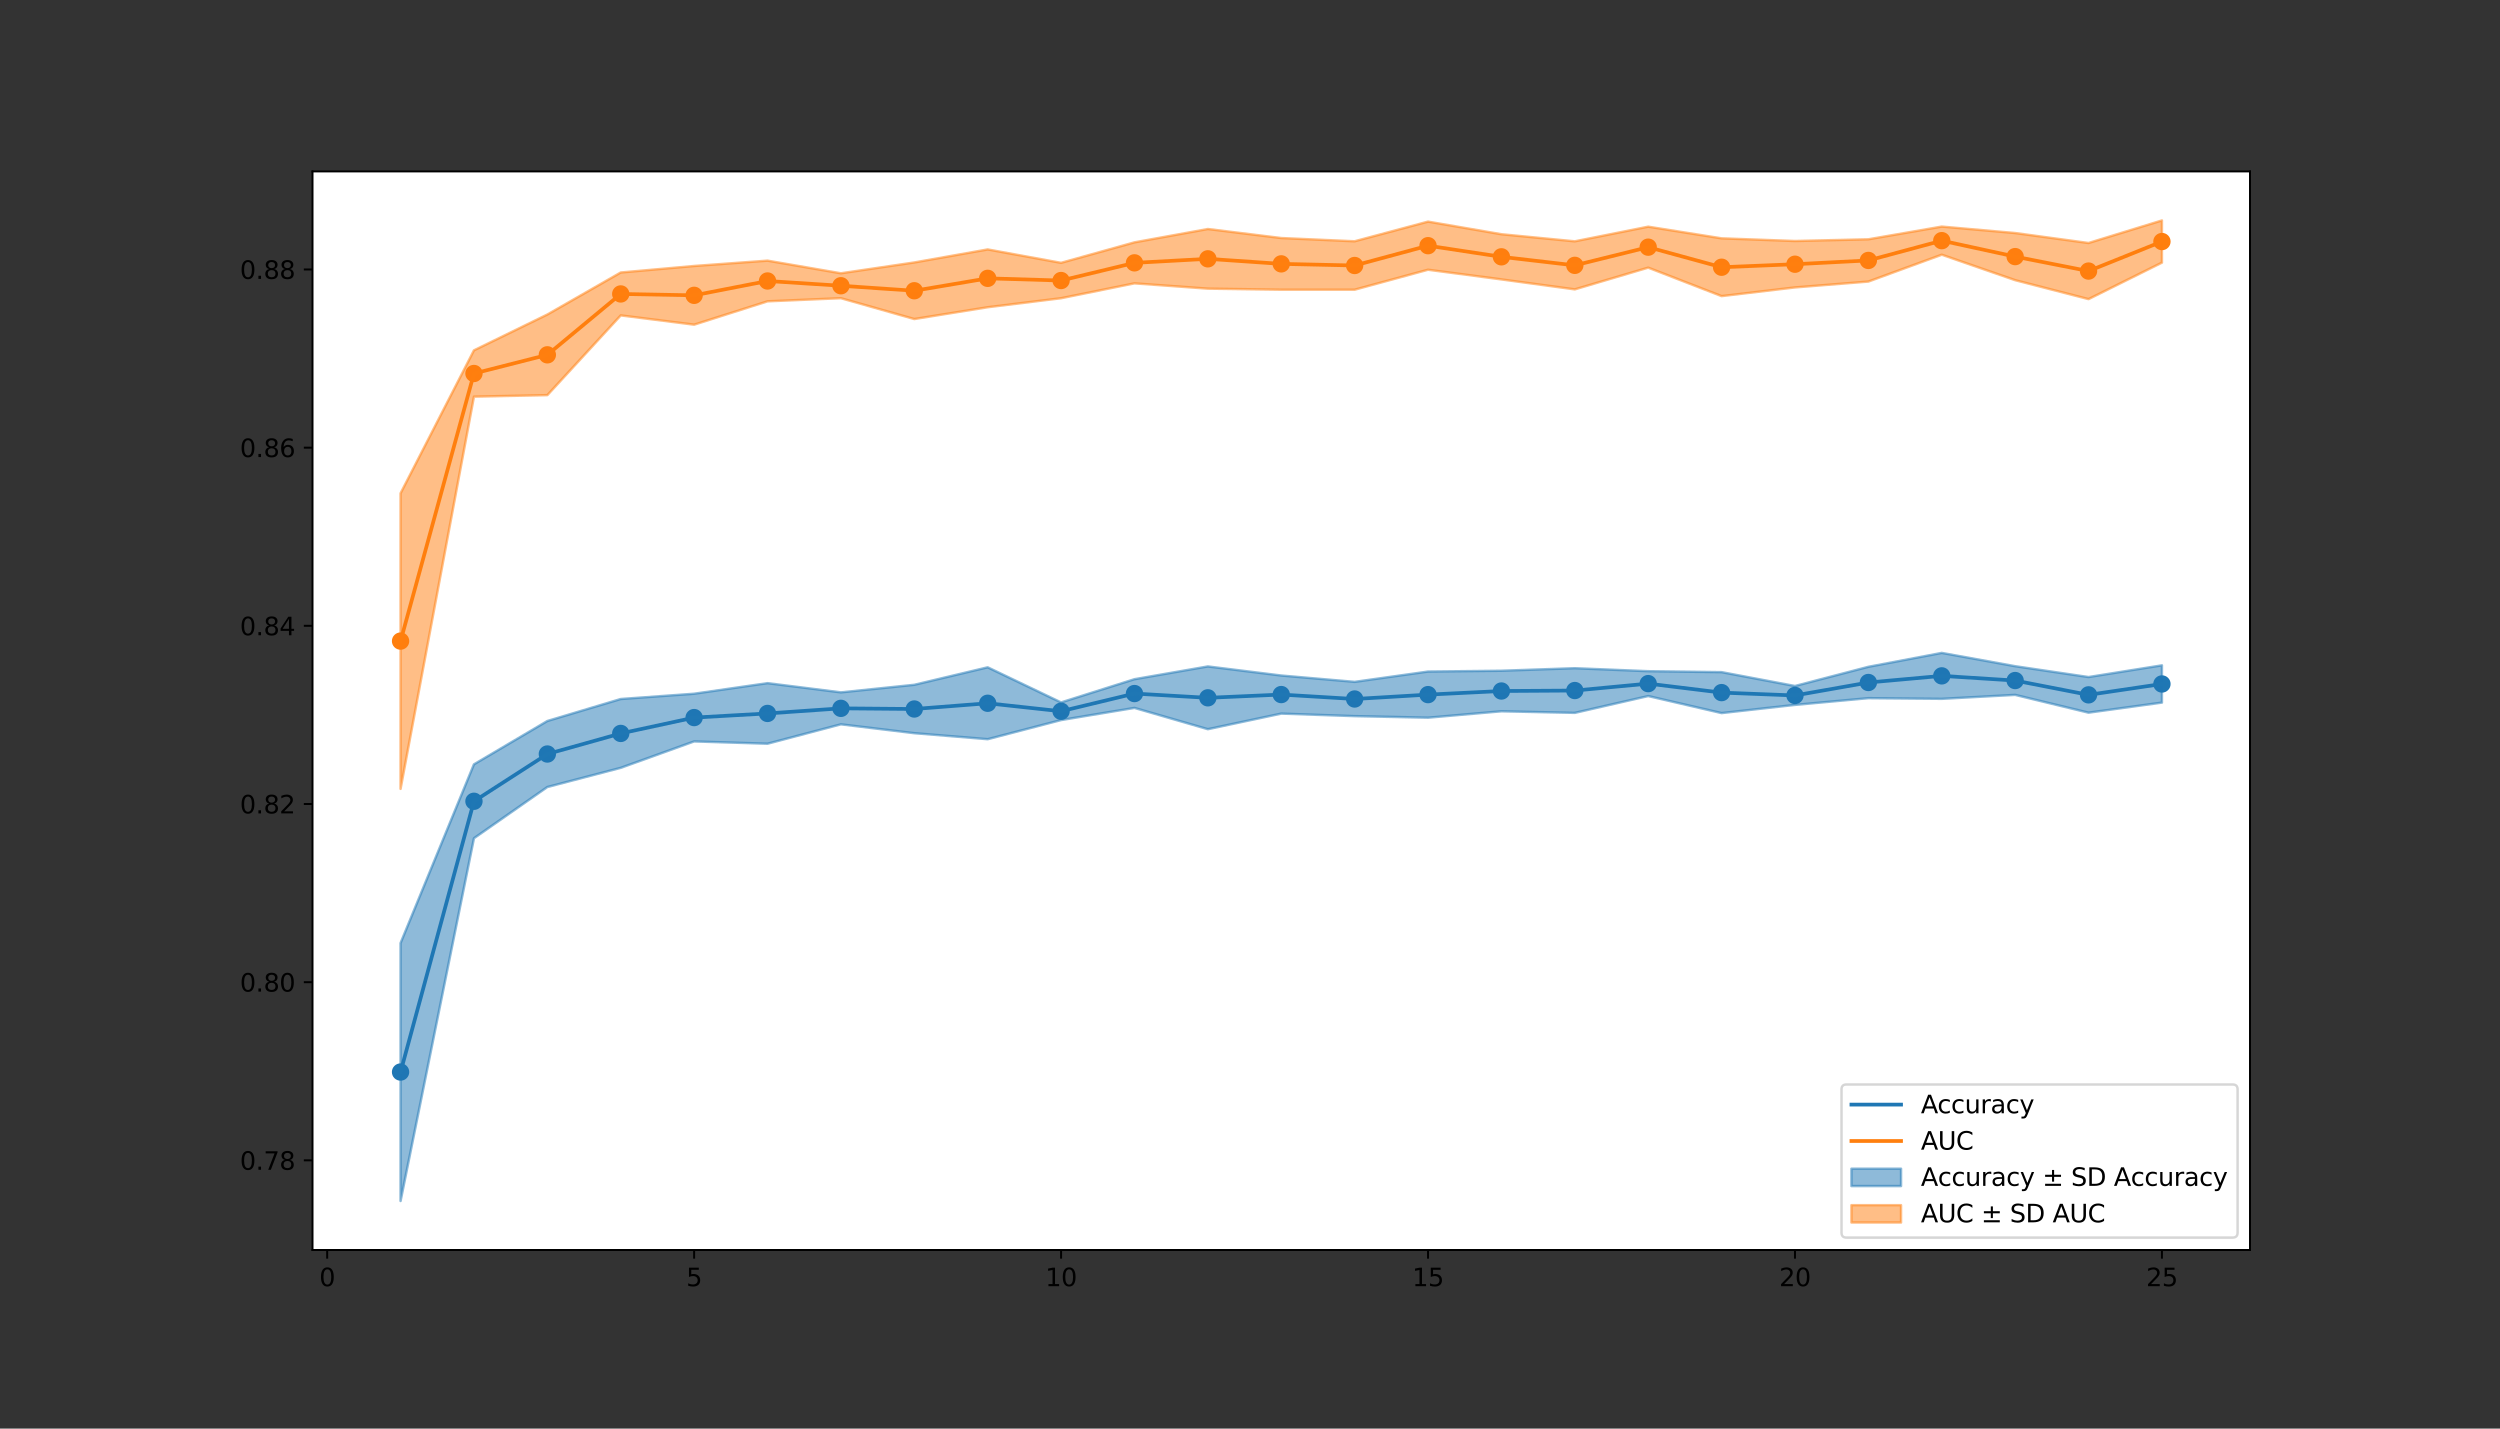 <?xml version="1.0" encoding="utf-8" standalone="no"?>
<!DOCTYPE svg PUBLIC "-//W3C//DTD SVG 1.1//EN"
  "http://www.w3.org/Graphics/SVG/1.1/DTD/svg11.dtd">
<svg height="576pt" version="1.1" viewBox="0 0 1008 576" width="1008pt" xmlns="http://www.w3.org/2000/svg" xmlns:xlink="http://www.w3.org/1999/xlink">
 <rect x="0" y="0" width="1008" height="576" fill="#333333" stroke="none"/>
 <defs>
  <style type="text/css">*{stroke-linecap:butt;stroke-linejoin:round;}</style>
 </defs>
 <g id="figure_1">
  <g id="patch_1">
   <path d="M 0 576 
L 1008 576 
L 1008 0 
L 0 0 
z
" style="fill:none;"/>
  </g>
  <g id="axes_1">
   <g id="patch_2">
    <path d="M 126 504 
L 907.2 504 
L 907.2 69.12 
L 126 69.12 
z
" style="fill:#ffffff;"/>
   </g>
   <g id="PathCollection_1">
    <defs>
     <path d="M 0 3 
C 0.796 3 1.559 2.684 2.121 2.121 
C 2.684 1.559 3 0.796 3 0 
C 3 -0.796 2.684 -1.559 2.121 -2.121 
C 1.559 -2.684 0.796 -3 0 -3 
C -0.796 -3 -1.559 -2.684 -2.121 -2.121 
C -2.684 -1.559 -3 -0.796 -3 0 
C -3 0.796 -2.684 1.559 -2.121 2.121 
C -1.559 2.684 -0.796 3 0 3 
z
" id="m35c7c29fab" style="stroke:#1f77b4;"/>
    </defs>
    <g clip-path="url(#p62e0da8aab)">
     <use style="fill:#1f77b4;stroke:#1f77b4;" x="161.509" xlink:href="#m35c7c29fab" y="432.243"/>
     <use style="fill:#1f77b4;stroke:#1f77b4;" x="191.1" xlink:href="#m35c7c29fab" y="323.076"/>
     <use style="fill:#1f77b4;stroke:#1f77b4;" x="220.691" xlink:href="#m35c7c29fab" y="304.019"/>
     <use style="fill:#1f77b4;stroke:#1f77b4;" x="250.282" xlink:href="#m35c7c29fab" y="295.719"/>
     <use style="fill:#1f77b4;stroke:#1f77b4;" x="279.873" xlink:href="#m35c7c29fab" y="289.327"/>
     <use style="fill:#1f77b4;stroke:#1f77b4;" x="309.464" xlink:href="#m35c7c29fab" y="287.657"/>
     <use style="fill:#1f77b4;stroke:#1f77b4;" x="339.055" xlink:href="#m35c7c29fab" y="285.606"/>
     <use style="fill:#1f77b4;stroke:#1f77b4;" x="368.645" xlink:href="#m35c7c29fab" y="285.868"/>
     <use style="fill:#1f77b4;stroke:#1f77b4;" x="398.236" xlink:href="#m35c7c29fab" y="283.555"/>
     <use style="fill:#1f77b4;stroke:#1f77b4;" x="427.827" xlink:href="#m35c7c29fab" y="286.775"/>
     <use style="fill:#1f77b4;stroke:#1f77b4;" x="457.418" xlink:href="#m35c7c29fab" y="279.643"/>
     <use style="fill:#1f77b4;stroke:#1f77b4;" x="487.009" xlink:href="#m35c7c29fab" y="281.36"/>
     <use style="fill:#1f77b4;stroke:#1f77b4;" x="516.6" xlink:href="#m35c7c29fab" y="280.049"/>
     <use style="fill:#1f77b4;stroke:#1f77b4;" x="546.191" xlink:href="#m35c7c29fab" y="281.837"/>
     <use style="fill:#1f77b4;stroke:#1f77b4;" x="575.782" xlink:href="#m35c7c29fab" y="280.072"/>
     <use style="fill:#1f77b4;stroke:#1f77b4;" x="605.373" xlink:href="#m35c7c29fab" y="278.617"/>
     <use style="fill:#1f77b4;stroke:#1f77b4;" x="634.964" xlink:href="#m35c7c29fab" y="278.427"/>
     <use style="fill:#1f77b4;stroke:#1f77b4;" x="664.555" xlink:href="#m35c7c29fab" y="275.636"/>
     <use style="fill:#1f77b4;stroke:#1f77b4;" x="694.145" xlink:href="#m35c7c29fab" y="279.261"/>
     <use style="fill:#1f77b4;stroke:#1f77b4;" x="723.736" xlink:href="#m35c7c29fab" y="280.406"/>
     <use style="fill:#1f77b4;stroke:#1f77b4;" x="753.327" xlink:href="#m35c7c29fab" y="275.183"/>
     <use style="fill:#1f77b4;stroke:#1f77b4;" x="782.918" xlink:href="#m35c7c29fab" y="272.512"/>
     <use style="fill:#1f77b4;stroke:#1f77b4;" x="812.509" xlink:href="#m35c7c29fab" y="274.396"/>
     <use style="fill:#1f77b4;stroke:#1f77b4;" x="842.1" xlink:href="#m35c7c29fab" y="280.168"/>
     <use style="fill:#1f77b4;stroke:#1f77b4;" x="871.691" xlink:href="#m35c7c29fab" y="275.779"/>
    </g>
   </g>
   <g id="PolyCollection_1">
    <defs>
     <path d="M 161.509 -195.747 
L 161.509 -91.767 
L 191.1 -238.023 
L 220.691 -258.675 
L 250.282 -266.407 
L 279.873 -277.061 
L 309.464 -276.137 
L 339.055 -283.95 
L 368.645 -280.378 
L 398.236 -277.956 
L 427.827 -285.67 
L 457.418 -290.574 
L 487.009 -281.99 
L 516.6 -288.272 
L 546.191 -287.256 
L 575.782 -286.63 
L 605.373 -289.21 
L 634.964 -288.572 
L 664.555 -295.352 
L 694.145 -288.486 
L 723.736 -291.788 
L 753.327 -294.498 
L 782.918 -294.231 
L 812.509 -295.823 
L 842.1 -288.655 
L 871.691 -292.712 
L 871.691 -307.73 
L 871.691 -307.73 
L 842.1 -303.01 
L 812.509 -307.385 
L 782.918 -312.746 
L 753.327 -307.137 
L 723.736 -299.4 
L 694.145 -304.991 
L 664.555 -305.376 
L 634.964 -306.574 
L 605.373 -305.555 
L 575.782 -305.225 
L 546.191 -301.069 
L 516.6 -303.631 
L 487.009 -307.289 
L 457.418 -302.14 
L 427.827 -292.781 
L 398.236 -306.935 
L 368.645 -299.886 
L 339.055 -296.838 
L 309.464 -300.549 
L 279.873 -296.286 
L 250.282 -294.155 
L 220.691 -285.287 
L 191.1 -267.825 
L 161.509 -195.747 
z
" id="mb36c2c65f2" style="stroke:#1f77b4;stroke-opacity:0.5;"/>
    </defs>
    <g clip-path="url(#p62e0da8aab)">
     <use style="fill:#1f77b4;fill-opacity:0.5;stroke:#1f77b4;stroke-opacity:0.5;" x="0" xlink:href="#mb36c2c65f2" y="576"/>
    </g>
   </g>
   <g id="PathCollection_2">
    <defs>
     <path d="M 0 3 
C 0.796 3 1.559 2.684 2.121 2.121 
C 2.684 1.559 3 0.796 3 0 
C 3 -0.796 2.684 -1.559 2.121 -2.121 
C 1.559 -2.684 0.796 -3 0 -3 
C -0.796 -3 -1.559 -2.684 -2.121 -2.121 
C -2.684 -1.559 -3 -0.796 -3 0 
C -3 0.796 -2.684 1.559 -2.121 2.121 
C -1.559 2.684 -0.796 3 0 3 
z
" id="m7a39143c2a" style="stroke:#ff7f0e;"/>
    </defs>
    <g clip-path="url(#p62e0da8aab)">
     <use style="fill:#ff7f0e;stroke:#ff7f0e;" x="161.509" xlink:href="#m7a39143c2a" y="258.485"/>
     <use style="fill:#ff7f0e;stroke:#ff7f0e;" x="191.1" xlink:href="#m7a39143c2a" y="150.593"/>
     <use style="fill:#ff7f0e;stroke:#ff7f0e;" x="220.691" xlink:href="#m7a39143c2a" y="143.066"/>
     <use style="fill:#ff7f0e;stroke:#ff7f0e;" x="250.282" xlink:href="#m7a39143c2a" y="118.521"/>
     <use style="fill:#ff7f0e;stroke:#ff7f0e;" x="279.873" xlink:href="#m7a39143c2a" y="119.078"/>
     <use style="fill:#ff7f0e;stroke:#ff7f0e;" x="309.464" xlink:href="#m7a39143c2a" y="113.294"/>
     <use style="fill:#ff7f0e;stroke:#ff7f0e;" x="339.055" xlink:href="#m7a39143c2a" y="115.213"/>
     <use style="fill:#ff7f0e;stroke:#ff7f0e;" x="368.645" xlink:href="#m7a39143c2a" y="117.233"/>
     <use style="fill:#ff7f0e;stroke:#ff7f0e;" x="398.236" xlink:href="#m7a39143c2a" y="112.227"/>
     <use style="fill:#ff7f0e;stroke:#ff7f0e;" x="427.827" xlink:href="#m7a39143c2a" y="113.111"/>
     <use style="fill:#ff7f0e;stroke:#ff7f0e;" x="457.418" xlink:href="#m7a39143c2a" y="105.982"/>
     <use style="fill:#ff7f0e;stroke:#ff7f0e;" x="487.009" xlink:href="#m7a39143c2a" y="104.361"/>
     <use style="fill:#ff7f0e;stroke:#ff7f0e;" x="516.6" xlink:href="#m7a39143c2a" y="106.393"/>
     <use style="fill:#ff7f0e;stroke:#ff7f0e;" x="546.191" xlink:href="#m7a39143c2a" y="107.048"/>
     <use style="fill:#ff7f0e;stroke:#ff7f0e;" x="575.782" xlink:href="#m7a39143c2a" y="99.057"/>
     <use style="fill:#ff7f0e;stroke:#ff7f0e;" x="605.373" xlink:href="#m7a39143c2a" y="103.552"/>
     <use style="fill:#ff7f0e;stroke:#ff7f0e;" x="634.964" xlink:href="#m7a39143c2a" y="106.99"/>
     <use style="fill:#ff7f0e;stroke:#ff7f0e;" x="664.555" xlink:href="#m7a39143c2a" y="99.659"/>
     <use style="fill:#ff7f0e;stroke:#ff7f0e;" x="694.145" xlink:href="#m7a39143c2a" y="107.746"/>
     <use style="fill:#ff7f0e;stroke:#ff7f0e;" x="723.736" xlink:href="#m7a39143c2a" y="106.533"/>
     <use style="fill:#ff7f0e;stroke:#ff7f0e;" x="753.327" xlink:href="#m7a39143c2a" y="105.008"/>
     <use style="fill:#ff7f0e;stroke:#ff7f0e;" x="782.918" xlink:href="#m7a39143c2a" y="97.031"/>
     <use style="fill:#ff7f0e;stroke:#ff7f0e;" x="812.509" xlink:href="#m7a39143c2a" y="103.462"/>
     <use style="fill:#ff7f0e;stroke:#ff7f0e;" x="842.1" xlink:href="#m7a39143c2a" y="109.294"/>
     <use style="fill:#ff7f0e;stroke:#ff7f0e;" x="871.691" xlink:href="#m7a39143c2a" y="97.392"/>
    </g>
   </g>
   <g id="PolyCollection_2">
    <defs>
     <path d="M 161.509 -377.099 
L 161.509 -257.931 
L 191.1 -416.071 
L 220.691 -416.679 
L 250.282 -448.831 
L 279.873 -445.091 
L 309.464 -454.505 
L 339.055 -455.766 
L 368.645 -447.362 
L 398.236 -452.121 
L 427.827 -455.755 
L 457.418 -461.753 
L 487.009 -459.617 
L 516.6 -459.191 
L 546.191 -459.19 
L 575.782 -467.244 
L 605.373 -463.341 
L 634.964 -459.323 
L 664.555 -468.084 
L 694.145 -456.607 
L 723.736 -460.107 
L 753.327 -462.473 
L 782.918 -473.302 
L 812.509 -463.037 
L 842.1 -455.395 
L 871.691 -470.103 
L 871.691 -487.113 
L 871.691 -487.113 
L 842.1 -478.017 
L 812.509 -482.039 
L 782.918 -484.637 
L 753.327 -479.512 
L 723.736 -478.826 
L 694.145 -479.9 
L 664.555 -484.598 
L 634.964 -478.696 
L 605.373 -481.555 
L 575.782 -486.643 
L 546.191 -478.714 
L 516.6 -480.023 
L 487.009 -483.661 
L 457.418 -478.282 
L 427.827 -470.024 
L 398.236 -475.426 
L 368.645 -470.172 
L 339.055 -465.809 
L 309.464 -470.907 
L 279.873 -468.754 
L 250.282 -466.127 
L 220.691 -449.189 
L 191.1 -434.743 
L 161.509 -377.099 
z
" id="m74bf2d3bfc" style="stroke:#ff7f0e;stroke-opacity:0.5;"/>
    </defs>
    <g clip-path="url(#p62e0da8aab)">
     <use style="fill:#ff7f0e;fill-opacity:0.5;stroke:#ff7f0e;stroke-opacity:0.5;" x="0" xlink:href="#m74bf2d3bfc" y="576"/>
    </g>
   </g>
   <g id="matplotlib.axis_1">
    <g id="xtick_1">
     <g id="line2d_1">
      <defs>
       <path d="M 0 0 
L 0 3.5 
" id="m299504b0a5" style="stroke:#000000;stroke-width:0.8;"/>
      </defs>
      <g>
       <use style="stroke:#000000;stroke-width:0.8;" x="131.918" xlink:href="#m299504b0a5" y="504"/>
      </g>
     </g>
     <g id="text_1">
      <!-- 0 -->
      <g transform="translate(128.737 518.598)scale(0.1 -0.1)">
       <defs>
        <path d="M 2034 4250 
Q 1547 4250 1301 3770 
Q 1056 3291 1056 2328 
Q 1056 1369 1301 889 
Q 1547 409 2034 409 
Q 2525 409 2770 889 
Q 3016 1369 3016 2328 
Q 3016 3291 2770 3770 
Q 2525 4250 2034 4250 
z
M 2034 4750 
Q 2819 4750 3233 4129 
Q 3647 3509 3647 2328 
Q 3647 1150 3233 529 
Q 2819 -91 2034 -91 
Q 1250 -91 836 529 
Q 422 1150 422 2328 
Q 422 3509 836 4129 
Q 1250 4750 2034 4750 
z
" id="DejaVuSans-30" transform="scale(0.016)"/>
       </defs>
       <use xlink:href="#DejaVuSans-30"/>
      </g>
     </g>
    </g>
    <g id="xtick_2">
     <g id="line2d_2">
      <g>
       <use style="stroke:#000000;stroke-width:0.8;" x="279.873" xlink:href="#m299504b0a5" y="504"/>
      </g>
     </g>
     <g id="text_2">
      <!-- 5 -->
      <g transform="translate(276.691 518.598)scale(0.1 -0.1)">
       <defs>
        <path d="M 691 4666 
L 3169 4666 
L 3169 4134 
L 1269 4134 
L 1269 2991 
Q 1406 3038 1543 3061 
Q 1681 3084 1819 3084 
Q 2600 3084 3056 2656 
Q 3513 2228 3513 1497 
Q 3513 744 3044 326 
Q 2575 -91 1722 -91 
Q 1428 -91 1123 -41 
Q 819 9 494 109 
L 494 744 
Q 775 591 1075 516 
Q 1375 441 1709 441 
Q 2250 441 2565 725 
Q 2881 1009 2881 1497 
Q 2881 1984 2565 2268 
Q 2250 2553 1709 2553 
Q 1456 2553 1204 2497 
Q 953 2441 691 2322 
L 691 4666 
z
" id="DejaVuSans-35" transform="scale(0.016)"/>
       </defs>
       <use xlink:href="#DejaVuSans-35"/>
      </g>
     </g>
    </g>
    <g id="xtick_3">
     <g id="line2d_3">
      <g>
       <use style="stroke:#000000;stroke-width:0.8;" x="427.827" xlink:href="#m299504b0a5" y="504"/>
      </g>
     </g>
     <g id="text_3">
      <!-- 10 -->
      <g transform="translate(421.465 518.598)scale(0.1 -0.1)">
       <defs>
        <path d="M 794 531 
L 1825 531 
L 1825 4091 
L 703 3866 
L 703 4441 
L 1819 4666 
L 2450 4666 
L 2450 531 
L 3481 531 
L 3481 0 
L 794 0 
L 794 531 
z
" id="DejaVuSans-31" transform="scale(0.016)"/>
       </defs>
       <use xlink:href="#DejaVuSans-31"/>
       <use x="63.623" xlink:href="#DejaVuSans-30"/>
      </g>
     </g>
    </g>
    <g id="xtick_4">
     <g id="line2d_4">
      <g>
       <use style="stroke:#000000;stroke-width:0.8;" x="575.782" xlink:href="#m299504b0a5" y="504"/>
      </g>
     </g>
     <g id="text_4">
      <!-- 15 -->
      <g transform="translate(569.419 518.598)scale(0.1 -0.1)">
       <use xlink:href="#DejaVuSans-31"/>
       <use x="63.623" xlink:href="#DejaVuSans-35"/>
      </g>
     </g>
    </g>
    <g id="xtick_5">
     <g id="line2d_5">
      <g>
       <use style="stroke:#000000;stroke-width:0.8;" x="723.736" xlink:href="#m299504b0a5" y="504"/>
      </g>
     </g>
     <g id="text_5">
      <!-- 20 -->
      <g transform="translate(717.374 518.598)scale(0.1 -0.1)">
       <defs>
        <path d="M 1228 531 
L 3431 531 
L 3431 0 
L 469 0 
L 469 531 
Q 828 903 1448 1529 
Q 2069 2156 2228 2338 
Q 2531 2678 2651 2914 
Q 2772 3150 2772 3378 
Q 2772 3750 2511 3984 
Q 2250 4219 1831 4219 
Q 1534 4219 1204 4116 
Q 875 4013 500 3803 
L 500 4441 
Q 881 4594 1212 4672 
Q 1544 4750 1819 4750 
Q 2544 4750 2975 4387 
Q 3406 4025 3406 3419 
Q 3406 3131 3298 2873 
Q 3191 2616 2906 2266 
Q 2828 2175 2409 1742 
Q 1991 1309 1228 531 
z
" id="DejaVuSans-32" transform="scale(0.016)"/>
       </defs>
       <use xlink:href="#DejaVuSans-32"/>
       <use x="63.623" xlink:href="#DejaVuSans-30"/>
      </g>
     </g>
    </g>
    <g id="xtick_6">
     <g id="line2d_6">
      <g>
       <use style="stroke:#000000;stroke-width:0.8;" x="871.691" xlink:href="#m299504b0a5" y="504"/>
      </g>
     </g>
     <g id="text_6">
      <!-- 25 -->
      <g transform="translate(865.328 518.598)scale(0.1 -0.1)">
       <use xlink:href="#DejaVuSans-32"/>
       <use x="63.623" xlink:href="#DejaVuSans-35"/>
      </g>
     </g>
    </g>
   </g>
   <g id="matplotlib.axis_2">
    <g id="ytick_1">
     <g id="line2d_7">
      <defs>
       <path d="M 0 0 
L -3.5 0 
" id="m0d5a2828bb" style="stroke:#000000;stroke-width:0.8;"/>
      </defs>
      <g>
       <use style="stroke:#000000;stroke-width:0.8;" x="126" xlink:href="#m0d5a2828bb" y="467.853"/>
      </g>
     </g>
     <g id="text_7">
      <!-- 0.78 -->
      <g transform="translate(96.734 471.652)scale(0.1 -0.1)">
       <defs>
        <path d="M 684 794 
L 1344 794 
L 1344 0 
L 684 0 
L 684 794 
z
" id="DejaVuSans-2e" transform="scale(0.016)"/>
        <path d="M 525 4666 
L 3525 4666 
L 3525 4397 
L 1831 0 
L 1172 0 
L 2766 4134 
L 525 4134 
L 525 4666 
z
" id="DejaVuSans-37" transform="scale(0.016)"/>
        <path d="M 2034 2216 
Q 1584 2216 1326 1975 
Q 1069 1734 1069 1313 
Q 1069 891 1326 650 
Q 1584 409 2034 409 
Q 2484 409 2743 651 
Q 3003 894 3003 1313 
Q 3003 1734 2745 1975 
Q 2488 2216 2034 2216 
z
M 1403 2484 
Q 997 2584 770 2862 
Q 544 3141 544 3541 
Q 544 4100 942 4425 
Q 1341 4750 2034 4750 
Q 2731 4750 3128 4425 
Q 3525 4100 3525 3541 
Q 3525 3141 3298 2862 
Q 3072 2584 2669 2484 
Q 3125 2378 3379 2068 
Q 3634 1759 3634 1313 
Q 3634 634 3220 271 
Q 2806 -91 2034 -91 
Q 1263 -91 848 271 
Q 434 634 434 1313 
Q 434 1759 690 2068 
Q 947 2378 1403 2484 
z
M 1172 3481 
Q 1172 3119 1398 2916 
Q 1625 2713 2034 2713 
Q 2441 2713 2670 2916 
Q 2900 3119 2900 3481 
Q 2900 3844 2670 4047 
Q 2441 4250 2034 4250 
Q 1625 4250 1398 4047 
Q 1172 3844 1172 3481 
z
" id="DejaVuSans-38" transform="scale(0.016)"/>
       </defs>
       <use xlink:href="#DejaVuSans-30"/>
       <use x="63.623" xlink:href="#DejaVuSans-2e"/>
       <use x="95.41" xlink:href="#DejaVuSans-37"/>
       <use x="159.033" xlink:href="#DejaVuSans-38"/>
      </g>
     </g>
    </g>
    <g id="ytick_2">
     <g id="line2d_8">
      <g>
       <use style="stroke:#000000;stroke-width:0.8;" x="126" xlink:href="#m0d5a2828bb" y="396.013"/>
      </g>
     </g>
     <g id="text_8">
      <!-- 0.80 -->
      <g transform="translate(96.734 399.812)scale(0.1 -0.1)">
       <use xlink:href="#DejaVuSans-30"/>
       <use x="63.623" xlink:href="#DejaVuSans-2e"/>
       <use x="95.41" xlink:href="#DejaVuSans-38"/>
       <use x="159.033" xlink:href="#DejaVuSans-30"/>
      </g>
     </g>
    </g>
    <g id="ytick_3">
     <g id="line2d_9">
      <g>
       <use style="stroke:#000000;stroke-width:0.8;" x="126" xlink:href="#m0d5a2828bb" y="324.173"/>
      </g>
     </g>
     <g id="text_9">
      <!-- 0.82 -->
      <g transform="translate(96.734 327.972)scale(0.1 -0.1)">
       <use xlink:href="#DejaVuSans-30"/>
       <use x="63.623" xlink:href="#DejaVuSans-2e"/>
       <use x="95.41" xlink:href="#DejaVuSans-38"/>
       <use x="159.033" xlink:href="#DejaVuSans-32"/>
      </g>
     </g>
    </g>
    <g id="ytick_4">
     <g id="line2d_10">
      <g>
       <use style="stroke:#000000;stroke-width:0.8;" x="126" xlink:href="#m0d5a2828bb" y="252.333"/>
      </g>
     </g>
     <g id="text_10">
      <!-- 0.84 -->
      <g transform="translate(96.734 256.133)scale(0.1 -0.1)">
       <defs>
        <path d="M 2419 4116 
L 825 1625 
L 2419 1625 
L 2419 4116 
z
M 2253 4666 
L 3047 4666 
L 3047 1625 
L 3713 1625 
L 3713 1100 
L 3047 1100 
L 3047 0 
L 2419 0 
L 2419 1100 
L 313 1100 
L 313 1709 
L 2253 4666 
z
" id="DejaVuSans-34" transform="scale(0.016)"/>
       </defs>
       <use xlink:href="#DejaVuSans-30"/>
       <use x="63.623" xlink:href="#DejaVuSans-2e"/>
       <use x="95.41" xlink:href="#DejaVuSans-38"/>
       <use x="159.033" xlink:href="#DejaVuSans-34"/>
      </g>
     </g>
    </g>
    <g id="ytick_5">
     <g id="line2d_11">
      <g>
       <use style="stroke:#000000;stroke-width:0.8;" x="126" xlink:href="#m0d5a2828bb" y="180.494"/>
      </g>
     </g>
     <g id="text_11">
      <!-- 0.86 -->
      <g transform="translate(96.734 184.293)scale(0.1 -0.1)">
       <defs>
        <path d="M 2113 2584 
Q 1688 2584 1439 2293 
Q 1191 2003 1191 1497 
Q 1191 994 1439 701 
Q 1688 409 2113 409 
Q 2538 409 2786 701 
Q 3034 994 3034 1497 
Q 3034 2003 2786 2293 
Q 2538 2584 2113 2584 
z
M 3366 4563 
L 3366 3988 
Q 3128 4100 2886 4159 
Q 2644 4219 2406 4219 
Q 1781 4219 1451 3797 
Q 1122 3375 1075 2522 
Q 1259 2794 1537 2939 
Q 1816 3084 2150 3084 
Q 2853 3084 3261 2657 
Q 3669 2231 3669 1497 
Q 3669 778 3244 343 
Q 2819 -91 2113 -91 
Q 1303 -91 875 529 
Q 447 1150 447 2328 
Q 447 3434 972 4092 
Q 1497 4750 2381 4750 
Q 2619 4750 2861 4703 
Q 3103 4656 3366 4563 
z
" id="DejaVuSans-36" transform="scale(0.016)"/>
       </defs>
       <use xlink:href="#DejaVuSans-30"/>
       <use x="63.623" xlink:href="#DejaVuSans-2e"/>
       <use x="95.41" xlink:href="#DejaVuSans-38"/>
       <use x="159.033" xlink:href="#DejaVuSans-36"/>
      </g>
     </g>
    </g>
    <g id="ytick_6">
     <g id="line2d_12">
      <g>
       <use style="stroke:#000000;stroke-width:0.8;" x="126" xlink:href="#m0d5a2828bb" y="108.654"/>
      </g>
     </g>
     <g id="text_12">
      <!-- 0.88 -->
      <g transform="translate(96.734 112.453)scale(0.1 -0.1)">
       <use xlink:href="#DejaVuSans-30"/>
       <use x="63.623" xlink:href="#DejaVuSans-2e"/>
       <use x="95.41" xlink:href="#DejaVuSans-38"/>
       <use x="159.033" xlink:href="#DejaVuSans-38"/>
      </g>
     </g>
    </g>
   </g>
   <g id="line2d_13">
    <path clip-path="url(#p62e0da8aab)" d="M 161.509 432.243 
L 191.1 323.076 
L 220.691 304.019 
L 250.282 295.719 
L 279.873 289.327 
L 309.464 287.657 
L 339.055 285.606 
L 368.645 285.868 
L 398.236 283.555 
L 427.827 286.775 
L 457.418 279.643 
L 487.009 281.36 
L 516.6 280.049 
L 546.191 281.837 
L 575.782 280.072 
L 605.373 278.617 
L 634.964 278.427 
L 664.555 275.636 
L 694.145 279.261 
L 723.736 280.406 
L 753.327 275.183 
L 782.918 272.512 
L 812.509 274.396 
L 842.1 280.168 
L 871.691 275.779 
" style="fill:none;stroke:#1f77b4;stroke-linecap:square;stroke-width:1.5;"/>
   </g>
   <g id="line2d_14">
    <path clip-path="url(#p62e0da8aab)" d="M 161.509 258.485 
L 191.1 150.593 
L 220.691 143.066 
L 250.282 118.521 
L 279.873 119.078 
L 309.464 113.294 
L 339.055 115.213 
L 368.645 117.233 
L 398.236 112.227 
L 427.827 113.111 
L 457.418 105.982 
L 487.009 104.361 
L 516.6 106.393 
L 546.191 107.048 
L 575.782 99.057 
L 605.373 103.552 
L 634.964 106.99 
L 664.555 99.659 
L 694.145 107.746 
L 723.736 106.533 
L 753.327 105.008 
L 782.918 97.031 
L 812.509 103.462 
L 842.1 109.294 
L 871.691 97.392 
" style="fill:none;stroke:#ff7f0e;stroke-linecap:square;stroke-width:1.5;"/>
   </g>
   <g id="patch_3">
    <path d="M 126 504 
L 126 69.12 
" style="fill:none;stroke:#000000;stroke-linecap:square;stroke-linejoin:miter;stroke-width:0.8;"/>
   </g>
   <g id="patch_4">
    <path d="M 907.2 504 
L 907.2 69.12 
" style="fill:none;stroke:#000000;stroke-linecap:square;stroke-linejoin:miter;stroke-width:0.8;"/>
   </g>
   <g id="patch_5">
    <path d="M 126 504 
L 907.2 504 
" style="fill:none;stroke:#000000;stroke-linecap:square;stroke-linejoin:miter;stroke-width:0.8;"/>
   </g>
   <g id="patch_6">
    <path d="M 126 69.12 
L 907.2 69.12 
" style="fill:none;stroke:#000000;stroke-linecap:square;stroke-linejoin:miter;stroke-width:0.8;"/>
   </g>
   <g id="legend_1">
    <g id="patch_7">
     <path d="M 744.5 499 
L 900.2 499 
Q 902.2 499 902.2 497 
L 902.2 439.267 
Q 902.2 437.267 900.2 437.267 
L 744.5 437.267 
Q 742.5 437.267 742.5 439.267 
L 742.5 497 
Q 742.5 499 744.5 499 
z
" style="fill:#ffffff;opacity:0.8;stroke:#cccccc;stroke-linejoin:miter;"/>
    </g>
    <g id="line2d_15">
     <path d="M 746.5 445.366 
L 766.5 445.366 
" style="fill:none;stroke:#1f77b4;stroke-linecap:square;stroke-width:1.5;"/>
    </g>
    <g id="line2d_16"/>
    <g id="text_13">
     <!-- Accuracy -->
     <g transform="translate(774.5 448.866)scale(0.1 -0.1)">
      <defs>
       <path d="M 2188 4044 
L 1331 1722 
L 3047 1722 
L 2188 4044 
z
M 1831 4666 
L 2547 4666 
L 4325 0 
L 3669 0 
L 3244 1197 
L 1141 1197 
L 716 0 
L 50 0 
L 1831 4666 
z
" id="DejaVuSans-41" transform="scale(0.016)"/>
       <path d="M 3122 3366 
L 3122 2828 
Q 2878 2963 2633 3030 
Q 2388 3097 2138 3097 
Q 1578 3097 1268 2742 
Q 959 2388 959 1747 
Q 959 1106 1268 751 
Q 1578 397 2138 397 
Q 2388 397 2633 464 
Q 2878 531 3122 666 
L 3122 134 
Q 2881 22 2623 -34 
Q 2366 -91 2075 -91 
Q 1284 -91 818 406 
Q 353 903 353 1747 
Q 353 2603 823 3093 
Q 1294 3584 2113 3584 
Q 2378 3584 2631 3529 
Q 2884 3475 3122 3366 
z
" id="DejaVuSans-63" transform="scale(0.016)"/>
       <path d="M 544 1381 
L 544 3500 
L 1119 3500 
L 1119 1403 
Q 1119 906 1312 657 
Q 1506 409 1894 409 
Q 2359 409 2629 706 
Q 2900 1003 2900 1516 
L 2900 3500 
L 3475 3500 
L 3475 0 
L 2900 0 
L 2900 538 
Q 2691 219 2414 64 
Q 2138 -91 1772 -91 
Q 1169 -91 856 284 
Q 544 659 544 1381 
z
M 1991 3584 
L 1991 3584 
z
" id="DejaVuSans-75" transform="scale(0.016)"/>
       <path d="M 2631 2963 
Q 2534 3019 2420 3045 
Q 2306 3072 2169 3072 
Q 1681 3072 1420 2755 
Q 1159 2438 1159 1844 
L 1159 0 
L 581 0 
L 581 3500 
L 1159 3500 
L 1159 2956 
Q 1341 3275 1631 3429 
Q 1922 3584 2338 3584 
Q 2397 3584 2469 3576 
Q 2541 3569 2628 3553 
L 2631 2963 
z
" id="DejaVuSans-72" transform="scale(0.016)"/>
       <path d="M 2194 1759 
Q 1497 1759 1228 1600 
Q 959 1441 959 1056 
Q 959 750 1161 570 
Q 1363 391 1709 391 
Q 2188 391 2477 730 
Q 2766 1069 2766 1631 
L 2766 1759 
L 2194 1759 
z
M 3341 1997 
L 3341 0 
L 2766 0 
L 2766 531 
Q 2569 213 2275 61 
Q 1981 -91 1556 -91 
Q 1019 -91 701 211 
Q 384 513 384 1019 
Q 384 1609 779 1909 
Q 1175 2209 1959 2209 
L 2766 2209 
L 2766 2266 
Q 2766 2663 2505 2880 
Q 2244 3097 1772 3097 
Q 1472 3097 1187 3025 
Q 903 2953 641 2809 
L 641 3341 
Q 956 3463 1253 3523 
Q 1550 3584 1831 3584 
Q 2591 3584 2966 3190 
Q 3341 2797 3341 1997 
z
" id="DejaVuSans-61" transform="scale(0.016)"/>
       <path d="M 2059 -325 
Q 1816 -950 1584 -1140 
Q 1353 -1331 966 -1331 
L 506 -1331 
L 506 -850 
L 844 -850 
Q 1081 -850 1212 -737 
Q 1344 -625 1503 -206 
L 1606 56 
L 191 3500 
L 800 3500 
L 1894 763 
L 2988 3500 
L 3597 3500 
L 2059 -325 
z
" id="DejaVuSans-79" transform="scale(0.016)"/>
      </defs>
      <use xlink:href="#DejaVuSans-41"/>
      <use x="66.658" xlink:href="#DejaVuSans-63"/>
      <use x="121.639" xlink:href="#DejaVuSans-63"/>
      <use x="176.619" xlink:href="#DejaVuSans-75"/>
      <use x="239.998" xlink:href="#DejaVuSans-72"/>
      <use x="281.111" xlink:href="#DejaVuSans-61"/>
      <use x="342.391" xlink:href="#DejaVuSans-63"/>
      <use x="397.371" xlink:href="#DejaVuSans-79"/>
     </g>
    </g>
    <g id="line2d_17">
     <path d="M 746.5 460.044 
L 766.5 460.044 
" style="fill:none;stroke:#ff7f0e;stroke-linecap:square;stroke-width:1.5;"/>
    </g>
    <g id="line2d_18"/>
    <g id="text_14">
     <!-- AUC -->
     <g transform="translate(774.5 463.544)scale(0.1 -0.1)">
      <defs>
       <path d="M 556 4666 
L 1191 4666 
L 1191 1831 
Q 1191 1081 1462 751 
Q 1734 422 2344 422 
Q 2950 422 3222 751 
Q 3494 1081 3494 1831 
L 3494 4666 
L 4128 4666 
L 4128 1753 
Q 4128 841 3676 375 
Q 3225 -91 2344 -91 
Q 1459 -91 1007 375 
Q 556 841 556 1753 
L 556 4666 
z
" id="DejaVuSans-55" transform="scale(0.016)"/>
       <path d="M 4122 4306 
L 4122 3641 
Q 3803 3938 3442 4084 
Q 3081 4231 2675 4231 
Q 1875 4231 1450 3742 
Q 1025 3253 1025 2328 
Q 1025 1406 1450 917 
Q 1875 428 2675 428 
Q 3081 428 3442 575 
Q 3803 722 4122 1019 
L 4122 359 
Q 3791 134 3420 21 
Q 3050 -91 2638 -91 
Q 1578 -91 968 557 
Q 359 1206 359 2328 
Q 359 3453 968 4101 
Q 1578 4750 2638 4750 
Q 3056 4750 3426 4639 
Q 3797 4528 4122 4306 
z
" id="DejaVuSans-43" transform="scale(0.016)"/>
      </defs>
      <use xlink:href="#DejaVuSans-41"/>
      <use x="68.408" xlink:href="#DejaVuSans-55"/>
      <use x="141.602" xlink:href="#DejaVuSans-43"/>
     </g>
    </g>
    <g id="patch_8">
     <path d="M 746.5 478.222 
L 766.5 478.222 
L 766.5 471.222 
L 746.5 471.222 
z
" style="fill:#1f77b4;fill-opacity:0.5;stroke:#1f77b4;stroke-linejoin:miter;stroke-opacity:0.5;"/>
    </g>
    <g id="text_15">
     <!-- Accuracy $\pm$ SD Accuracy -->
     <g transform="translate(774.5 478.222)scale(0.1 -0.1)">
      <defs>
       <path id="DejaVuSans-20" transform="scale(0.016)"/>
       <path d="M 2944 4013 
L 2944 2803 
L 4684 2803 
L 4684 2272 
L 2944 2272 
L 2944 1063 
L 2419 1063 
L 2419 2272 
L 678 2272 
L 678 2803 
L 2419 2803 
L 2419 4013 
L 2944 4013 
z
M 678 531 
L 4684 531 
L 4684 0 
L 678 0 
L 678 531 
z
" id="DejaVuSans-b1" transform="scale(0.016)"/>
       <path d="M 3425 4513 
L 3425 3897 
Q 3066 4069 2747 4153 
Q 2428 4238 2131 4238 
Q 1616 4238 1336 4038 
Q 1056 3838 1056 3469 
Q 1056 3159 1242 3001 
Q 1428 2844 1947 2747 
L 2328 2669 
Q 3034 2534 3370 2195 
Q 3706 1856 3706 1288 
Q 3706 609 3251 259 
Q 2797 -91 1919 -91 
Q 1588 -91 1214 -16 
Q 841 59 441 206 
L 441 856 
Q 825 641 1194 531 
Q 1563 422 1919 422 
Q 2459 422 2753 634 
Q 3047 847 3047 1241 
Q 3047 1584 2836 1778 
Q 2625 1972 2144 2069 
L 1759 2144 
Q 1053 2284 737 2584 
Q 422 2884 422 3419 
Q 422 4038 858 4394 
Q 1294 4750 2059 4750 
Q 2388 4750 2728 4690 
Q 3069 4631 3425 4513 
z
" id="DejaVuSans-53" transform="scale(0.016)"/>
       <path d="M 1259 4147 
L 1259 519 
L 2022 519 
Q 2988 519 3436 956 
Q 3884 1394 3884 2338 
Q 3884 3275 3436 3711 
Q 2988 4147 2022 4147 
L 1259 4147 
z
M 628 4666 
L 1925 4666 
Q 3281 4666 3915 4102 
Q 4550 3538 4550 2338 
Q 4550 1131 3912 565 
Q 3275 0 1925 0 
L 628 0 
L 628 4666 
z
" id="DejaVuSans-44" transform="scale(0.016)"/>
      </defs>
      <use transform="translate(0 0.781)" xlink:href="#DejaVuSans-41"/>
      <use transform="translate(68.408 0.781)" xlink:href="#DejaVuSans-63"/>
      <use transform="translate(123.389 0.781)" xlink:href="#DejaVuSans-63"/>
      <use transform="translate(178.369 0.781)" xlink:href="#DejaVuSans-75"/>
      <use transform="translate(241.748 0.781)" xlink:href="#DejaVuSans-72"/>
      <use transform="translate(282.861 0.781)" xlink:href="#DejaVuSans-61"/>
      <use transform="translate(344.141 0.781)" xlink:href="#DejaVuSans-63"/>
      <use transform="translate(399.121 0.781)" xlink:href="#DejaVuSans-79"/>
      <use transform="translate(458.301 0.781)" xlink:href="#DejaVuSans-20"/>
      <use transform="translate(490.088 0.781)" xlink:href="#DejaVuSans-b1"/>
      <use transform="translate(573.877 0.781)" xlink:href="#DejaVuSans-20"/>
      <use transform="translate(605.664 0.781)" xlink:href="#DejaVuSans-53"/>
      <use transform="translate(669.141 0.781)" xlink:href="#DejaVuSans-44"/>
      <use transform="translate(746.143 0.781)" xlink:href="#DejaVuSans-20"/>
      <use transform="translate(777.93 0.781)" xlink:href="#DejaVuSans-41"/>
      <use transform="translate(846.338 0.781)" xlink:href="#DejaVuSans-63"/>
      <use transform="translate(901.318 0.781)" xlink:href="#DejaVuSans-63"/>
      <use transform="translate(956.299 0.781)" xlink:href="#DejaVuSans-75"/>
      <use transform="translate(1019.678 0.781)" xlink:href="#DejaVuSans-72"/>
      <use transform="translate(1060.791 0.781)" xlink:href="#DejaVuSans-61"/>
      <use transform="translate(1122.07 0.781)" xlink:href="#DejaVuSans-63"/>
      <use transform="translate(1177.051 0.781)" xlink:href="#DejaVuSans-79"/>
     </g>
    </g>
    <g id="patch_9">
     <path d="M 746.5 492.92 
L 766.5 492.92 
L 766.5 485.92 
L 746.5 485.92 
z
" style="fill:#ff7f0e;fill-opacity:0.5;stroke:#ff7f0e;stroke-linejoin:miter;stroke-opacity:0.5;"/>
    </g>
    <g id="text_16">
     <!-- AUC $\pm$ SD AUC -->
     <g transform="translate(774.5 492.92)scale(0.1 -0.1)">
      <use transform="translate(0 0.781)" xlink:href="#DejaVuSans-41"/>
      <use transform="translate(68.408 0.781)" xlink:href="#DejaVuSans-55"/>
      <use transform="translate(141.602 0.781)" xlink:href="#DejaVuSans-43"/>
      <use transform="translate(211.426 0.781)" xlink:href="#DejaVuSans-20"/>
      <use transform="translate(243.213 0.781)" xlink:href="#DejaVuSans-b1"/>
      <use transform="translate(327.002 0.781)" xlink:href="#DejaVuSans-20"/>
      <use transform="translate(358.789 0.781)" xlink:href="#DejaVuSans-53"/>
      <use transform="translate(422.266 0.781)" xlink:href="#DejaVuSans-44"/>
      <use transform="translate(499.268 0.781)" xlink:href="#DejaVuSans-20"/>
      <use transform="translate(531.055 0.781)" xlink:href="#DejaVuSans-41"/>
      <use transform="translate(599.463 0.781)" xlink:href="#DejaVuSans-55"/>
      <use transform="translate(672.656 0.781)" xlink:href="#DejaVuSans-43"/>
     </g>
    </g>
   </g>
  </g>
 </g>
 <defs>
  <clipPath id="p62e0da8aab">
   <rect height="434.88" width="781.2" x="126" y="69.12"/>
  </clipPath>
 </defs>
</svg>
